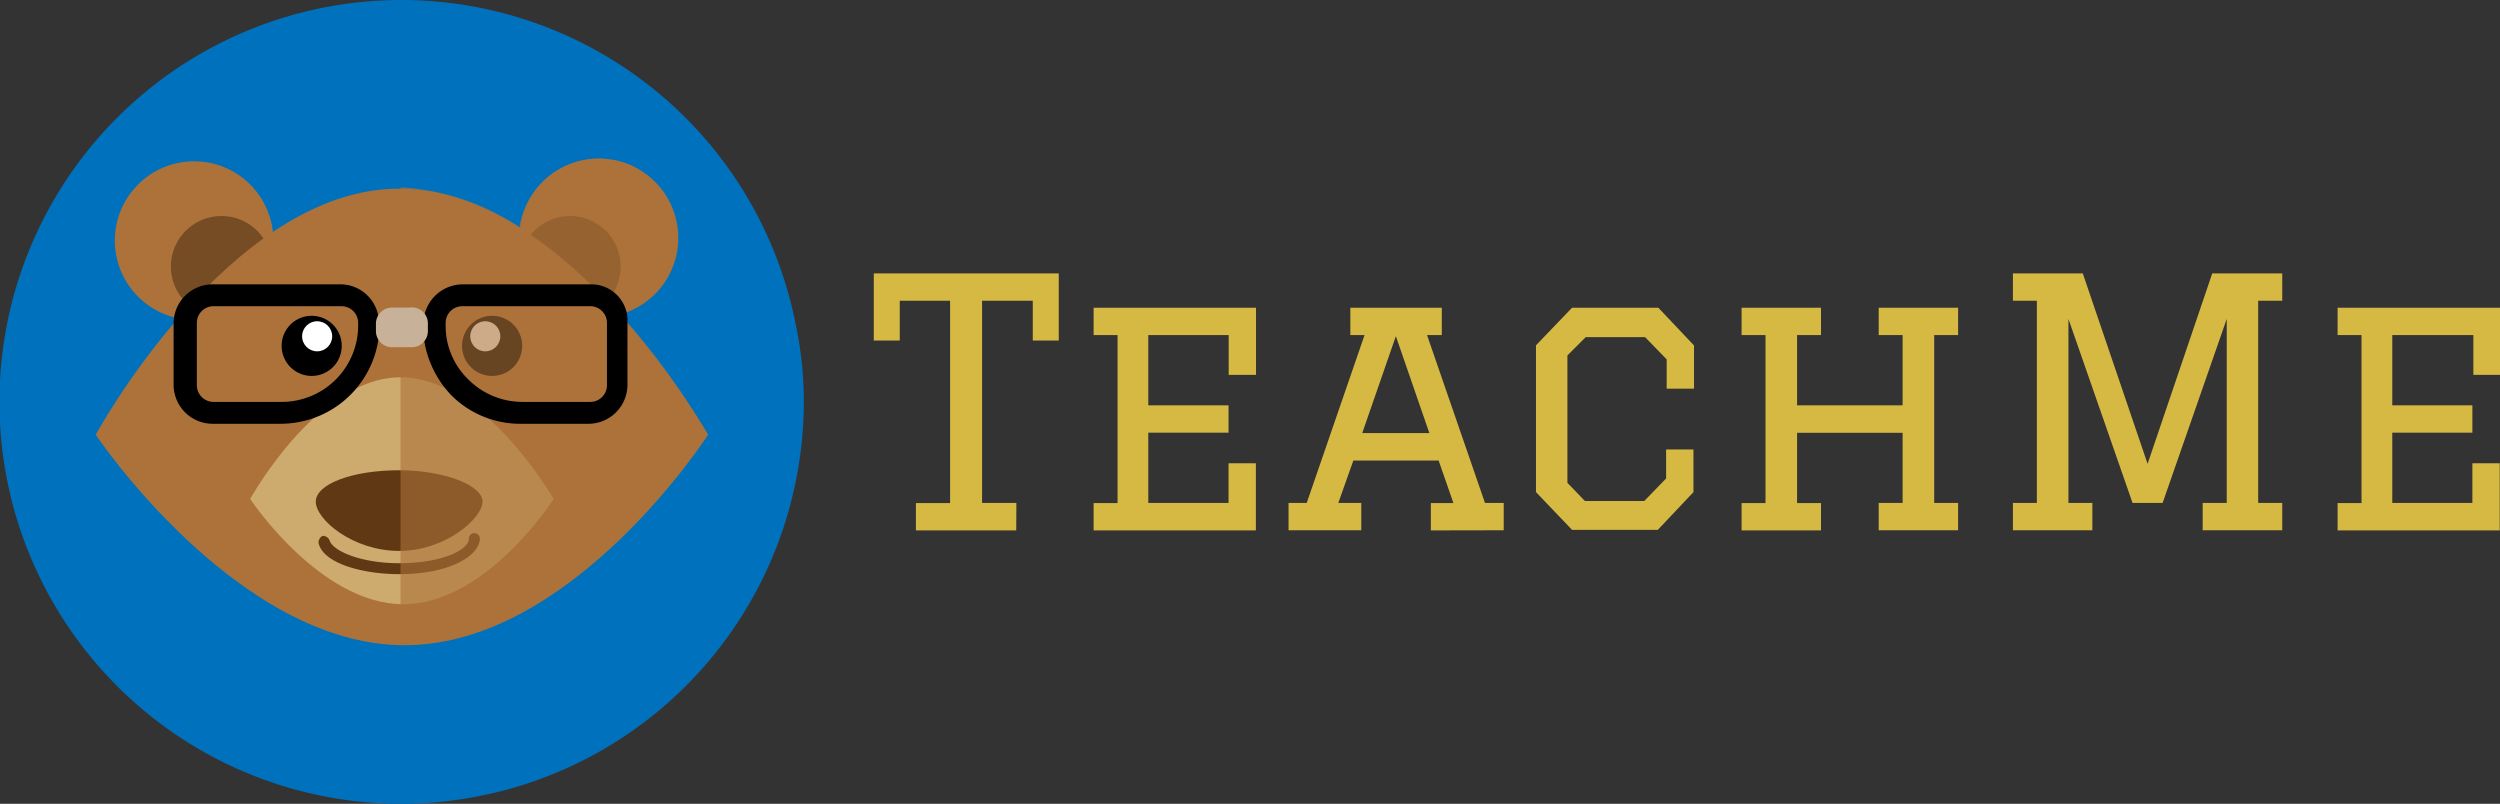 <svg xmlns="http://www.w3.org/2000/svg" viewBox="0 0 182.88 58.8"><rect x="0" y="0" width="182.88" height="58.8" fill="#333333" stroke="none"/><defs><style>.cls-1,.cls-10{isolation:isolate;}.cls-2{fill:#d5b942;}.cls-3{fill:#0071bc;}.cls-4{fill:none;}.cls-10,.cls-5{fill:#ac7239;}.cls-6{fill:#754c24;}.cls-7{fill:#fff;}.cls-8{fill:#cdaa6d;}.cls-9{fill:#603813;}.cls-10{opacity:0.6;mix-blend-mode:multiply;}.cls-11{fill:#c7b299;stroke:#c7b299;stroke-miterlimit:10;}</style></defs><title>Logo_TextAsset 2</title><g class="cls-1"><g id="Layer_2" data-name="Layer 2"><g id="Layer_1-2" data-name="Layer 1"><g class="cls-1"><path class="cls-2" d="M74.34,38.8H67v-2h2.5V22H65.82v2.91h-1.9V20H77.45v4.91h-1.9V22H71.84V36.79h2.51Z"/><path class="cls-2" d="M80,22.51H91.88v4.91h-2V24.51H84v5.14h5.87v2H84v5.14h5.87V33.89h2V38.8H80v-2h1.75V24.51H80Z"/><path class="cls-2" d="M104.67,38.8v-2h1.65l-1.08-3.11H99L97.9,36.79h1.68v2H94.26v-2h1.33l4.23-12.28H98.78v-2h6.69v2h-1.08l4.24,12.28H110v2Zm-2.56-14.21-2.46,7.09h4.91Z"/><path class="cls-2" d="M121.88,32.88h2V36l-2.61,2.76H115L112.36,36V25.26L115,22.51h6.31l2.61,2.76v3.16h-2V26.29l-1.58-1.63H116L114.66,26v9.32l1.28,1.33h4.34L121.88,35Z"/><path class="cls-2" d="M127.4,22.51h5.81v2h-1.75v5.14h7.72V24.51h-1.75v-2h5.81v2h-1.75V36.79h1.75v2h-5.81v-2h1.75V31.66h-7.72v5.14h1.75v2H127.4v-2h1.75V24.51H127.4Z"/><path class="cls-2" d="M147.25,20h5.11l4.74,13.93L161.83,20h5.12v2h-1.76V36.79h1.76v2h-5.82v-2h1.76V23.33L158.2,36.79H156l-4.69-13.46V36.79h1.75v2h-5.81v-2H149V22h-1.75Z"/><path class="cls-2" d="M171,22.51h11.93v4.91h-2V24.51H175v5.14h5.86v2H175v5.14h5.86V33.89h2V38.8H171v-2h1.75V24.51H171Z"/></g><path class="cls-3" d="M58.8,29.4A29.43,29.43,0,0,1,33.5,58.5a27.28,27.28,0,0,1-4.1.3A29.4,29.4,0,1,1,58.2,23.7,26.9,26.9,0,0,1,58.8,29.4Z"/><path class="cls-4" d="M58.8,29.4A29.43,29.43,0,0,1,33.5,58.5L7,31.8l40.1-19,11.1,11A25.3,25.3,0,0,1,58.8,29.4Z"/><circle class="cls-5" cx="14.2" cy="17.6" r="5.8"/><circle class="cls-5" cx="43.8" cy="17.4" r="5.8"/><circle class="cls-6" cx="41.7" cy="19.5" r="3.7"/><circle class="cls-6" cx="16.2" cy="19.5" r="3.7"/><path class="cls-5" d="M51.8,31.8S41.9,47.2,29.6,47.2,7,31.8,7,31.8s9.8-18,22.2-18S51.8,31.8,51.8,31.8Z"/><circle cx="22.8" cy="25.3" r="2.2"/><circle class="cls-7" cx="23.2" cy="24.6" r="1.1"/><path class="cls-8" d="M40.5,36.5s-4.9,7.7-11,7.7-11.2-7.7-11.2-7.7,4.9-8.9,11-8.9S40.5,36.5,40.5,36.5Z"/><circle cx="36" cy="25.3" r="2.2"/><circle class="cls-7" cx="35.5" cy="24.6" r="1.1"/><path class="cls-9" d="M29.2,34.4c-3.4,0-6.1,1-6.1,2.3s2.7,3.6,6.1,3.6,6.1-2.4,6.1-3.6S32.5,34.4,29.2,34.4Z"/><path class="cls-9" d="M29.2,42c-2.7,0-5.6-.8-5.9-2.3a.55.55,0,0,1,.3-.5.55.55,0,0,1,.5.3c.2.8,2.3,1.7,5.1,1.7,3.2,0,5.1-1,5.1-1.8a.4.4,0,0,1,.8,0C35.1,40.6,33,42,29.2,42Z"/><path class="cls-10" d="M45.4,23a5.81,5.81,0,0,0-1.6-11.4,5.91,5.91,0,0,0-5.8,5,17.35,17.35,0,0,0-8.7-2.9V47.1h.2c12.4,0,22.2-15.4,22.2-15.4A53,53,0,0,0,45.4,23Z"/><path d="M43.2,20.8H33.8A2.89,2.89,0,0,0,31,23.3H27.7a2.82,2.82,0,0,0-2.8-2.5H15.5a2.86,2.86,0,0,0-2.8,2.8v4.6A2.86,2.86,0,0,0,15.5,31h5a7.24,7.24,0,0,0,7.2-6.3H31a7.51,7.51,0,0,0,2,4.2A7.11,7.11,0,0,0,38.1,31h5a2.86,2.86,0,0,0,2.8-2.8V23.6A2.65,2.65,0,0,0,43.2,20.8Zm-17,3a5.59,5.59,0,0,1-5.6,5.6h-5a1.22,1.22,0,0,1-1.2-1.2V23.6a1.22,1.22,0,0,1,1.2-1.2H25a1.22,1.22,0,0,1,1.2,1.2Zm18.2,4.4a1.22,1.22,0,0,1-1.2,1.2h-5a5.61,5.61,0,0,1-4-1.7,5.44,5.44,0,0,1-1.6-3.9v-.2a1.22,1.22,0,0,1,1.2-1.2h9.4a1.22,1.22,0,0,1,1.2,1.2Z"/><path class="cls-11" d="M30.8,23.7v.5a.68.68,0,0,1-.7.7H28.7a.68.68,0,0,1-.7-.7v-.5a.68.68,0,0,1,.7-.7H30A.67.67,0,0,1,30.8,23.7Z"/></g></g></g></svg>